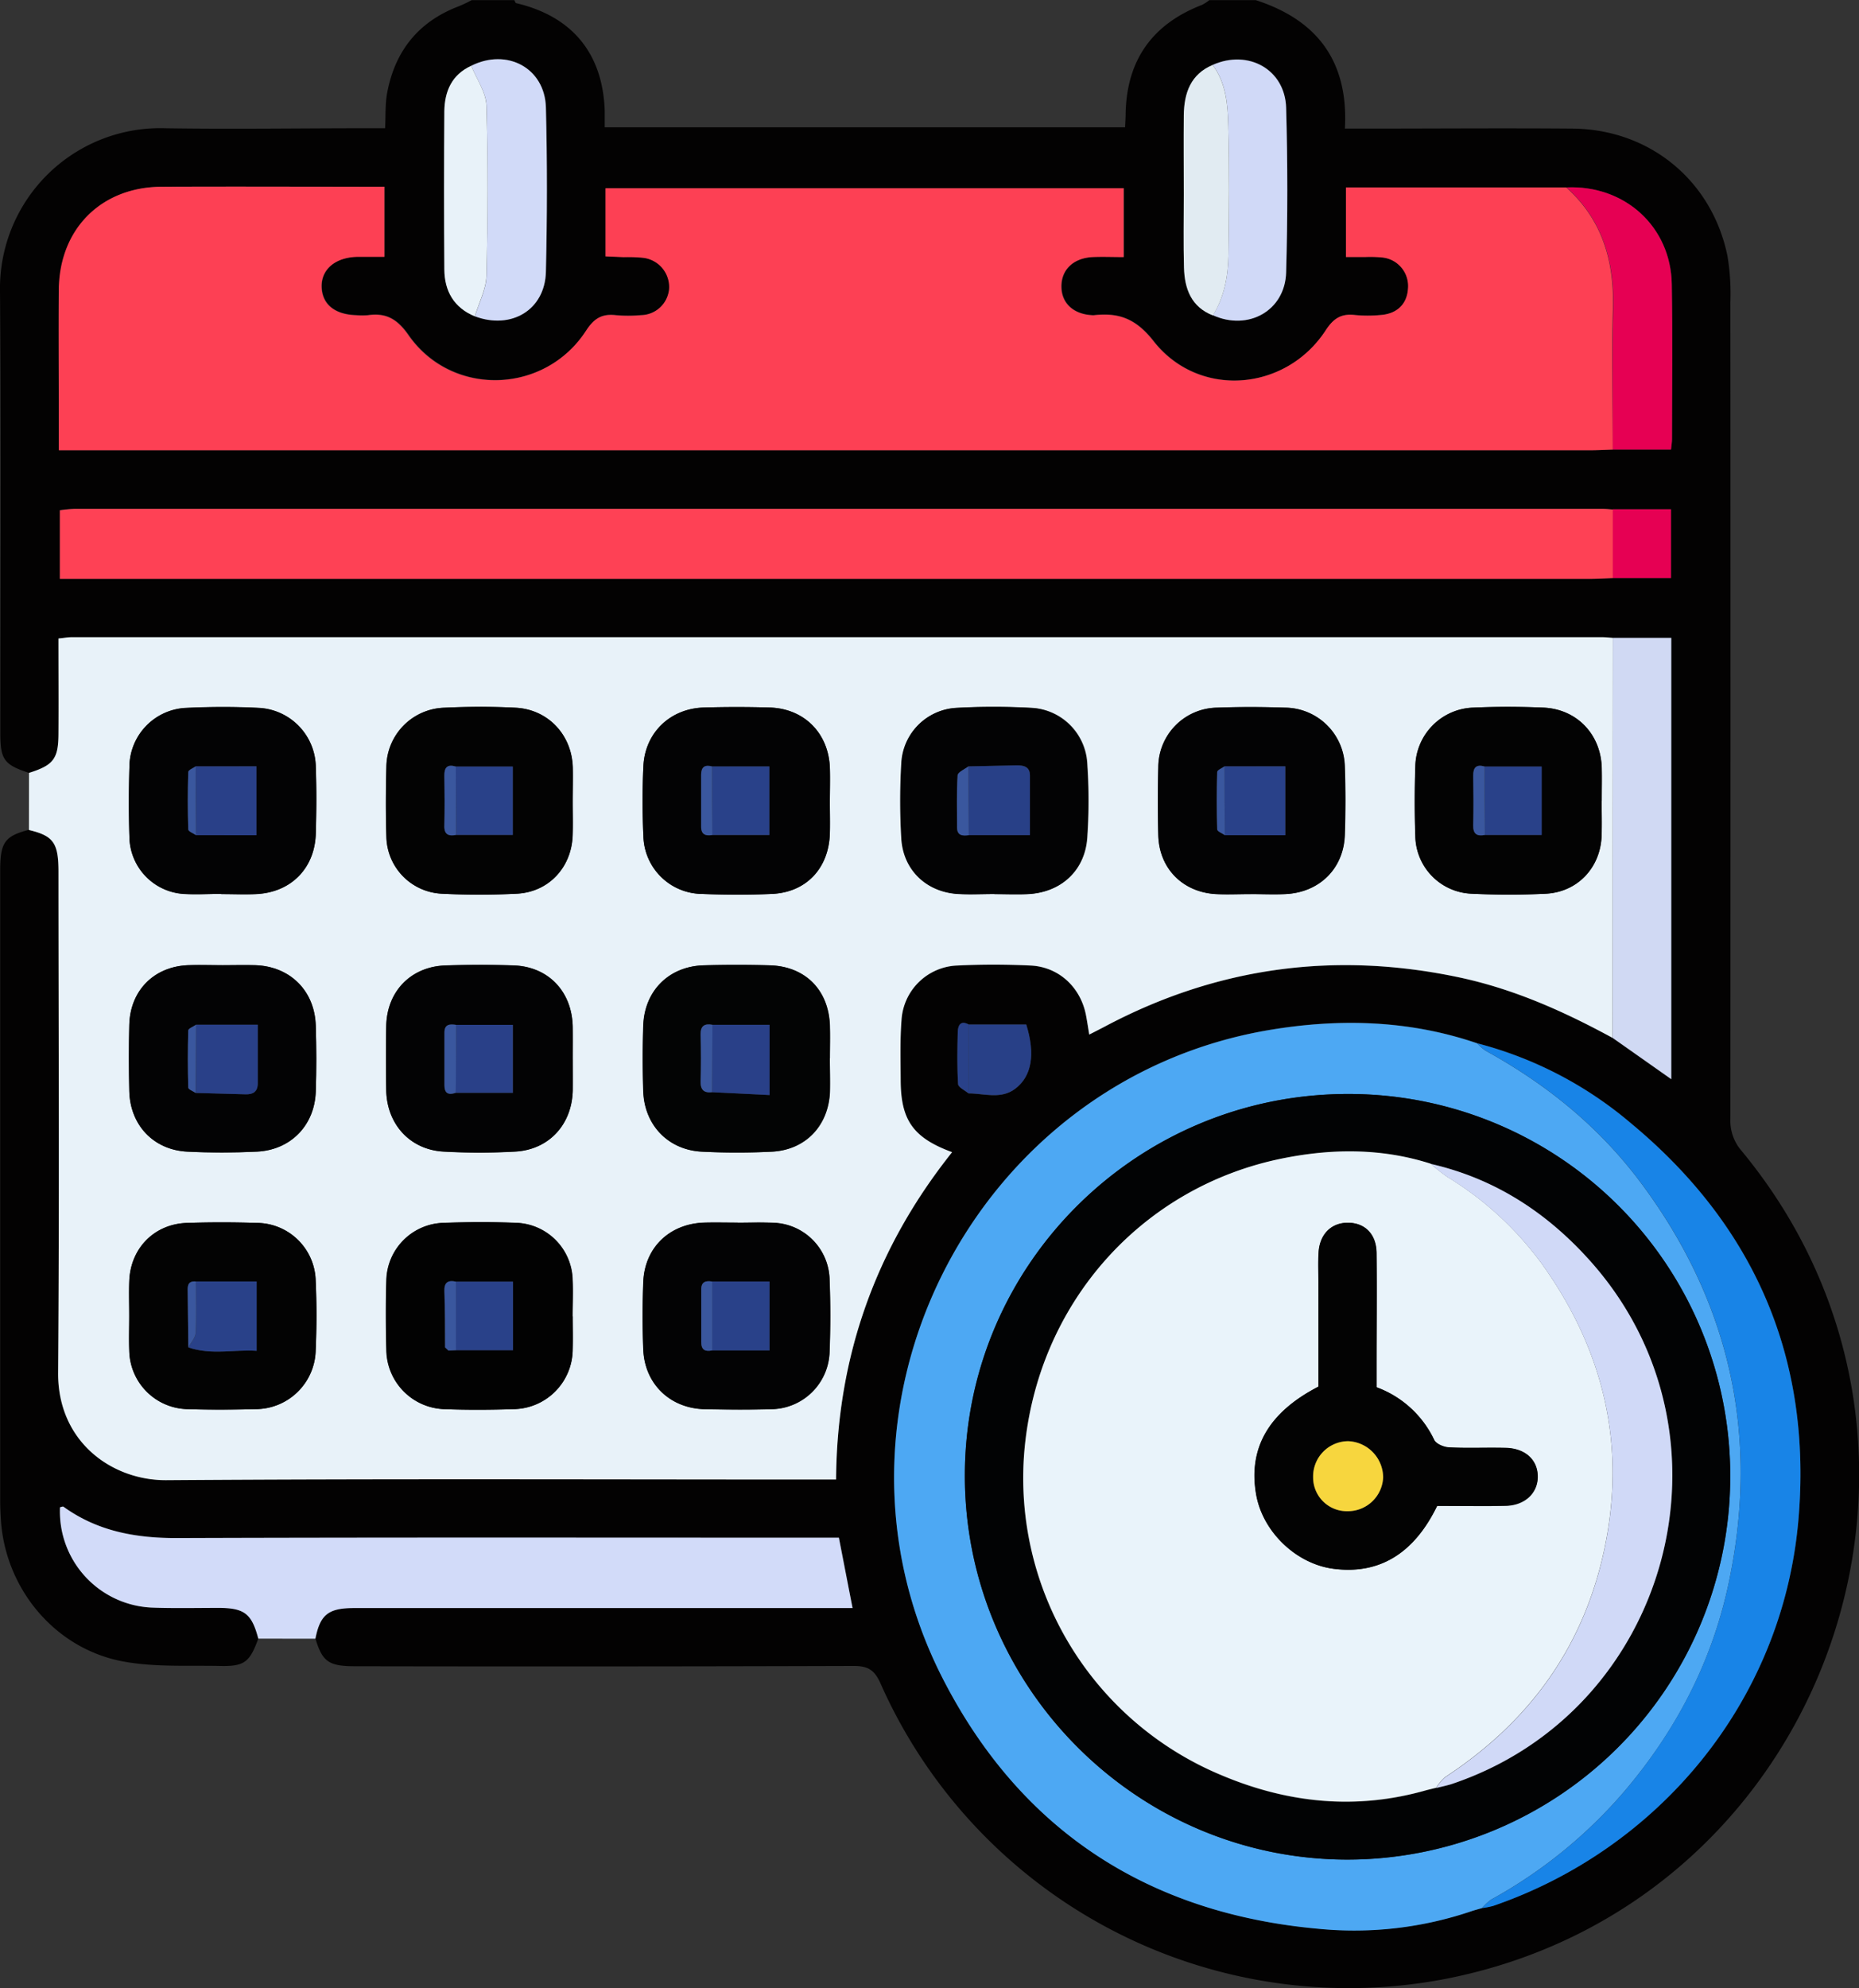 <svg id="Layer_1" data-name="Layer 1" xmlns="http://www.w3.org/2000/svg" viewBox="0 0 459.23 491.09"><rect x="0" y="0" width="459.23" height="491.09" fill="#333333" stroke="none"/><defs><style>.cls-1{fill:#030202;}.cls-2{fill:#e8f2f9;}.cls-3{fill:#d2dbf9;}.cls-4{fill:#fd4054;}.cls-5{fill:#4da8f3;}.cls-6{fill:#fe4155;}.cls-7{fill:#1884e7;}.cls-8{fill:#d0d9f3;}.cls-9{fill:#d0d9f7;}.cls-10{fill:#d1daf8;}.cls-11{fill:#e60053;}.cls-12{fill:#e1ebf2;}.cls-13{fill:#284087;}.cls-14{fill:#294189;}.cls-15{fill:#030303;}.cls-16{fill:#030304;}.cls-17{fill:#030404;}.cls-18{fill:#020202;}.cls-19{fill:#020304;}.cls-20{fill:#3a579e;}.cls-21{fill:#294088;}.cls-22{fill:#e9f3fa;}.cls-23{fill:#f7d63e;}</style></defs><path class="cls-1" d="M43.93,195.86c-6.08-2-7.07-3.27-7.08-9.63,0-36.44.19-72.88-.08-109.32A39.59,39.59,0,0,1,77.52,36.63c16.46.26,32.92,0,49.38,0h5c.16-3,0-5.92.5-8.68,1.92-10.35,7.71-17.64,17.68-21.43A32.37,32.37,0,0,0,153.27,5h10.55c.15.25.26.69.46.74C178.19,9,185.74,18.25,186.16,32.48c0,1.24,0,2.48,0,3.92H314.7c.05-1.22.12-2.18.13-3.13q.27-19.92,18.85-27.09A9.28,9.28,0,0,0,335.49,5H347c15.18,4.91,22.92,15.13,22,31.72h5c17.1,0,34.2-.14,51.3,0,19,.2,34.35,12.82,38.19,31.38a56.63,56.63,0,0,1,.74,11.44q.06,100.9,0,201.81a11.23,11.23,0,0,0,2.71,7.79c61.25,74,20.65,186.73-73.66,204.69a126.52,126.52,0,0,1-139-73.09c-1.47-3.32-3.1-4.32-6.63-4.31q-61.6.19-123.2.07c-6.46,0-8.05-1.14-9.75-6.81,1.17-5.93,3.18-7.57,9.54-7.57H247.39c-1.19-6.09-2.27-11.66-3.38-17.38h-5.45c-52.7,0-105.39-.09-158.08.09-10.2,0-19.63-1.68-28-7.73-.17-.13-.58.08-.87.13A23.75,23.75,0,0,0,74.13,402c5.58.22,11.18,0,16.77.08,6.28,0,8.07,1.47,9.68,7.59-2.11,5.8-3.42,6.89-9.37,6.76-8-.17-16.08.33-23.84-1.08C50.49,412.31,38.14,397.51,37,380.47c-.11-1.6-.18-3.2-.18-4.79q0-77.88,0-155.77c0-6.89,1.14-8.44,7.07-10,6,1.45,7.3,3.17,7.3,10.32,0,41.22.23,82.44-.09,123.66-.14,17.2,13.38,26.71,26.78,26.61,53.52-.38,107.05-.16,160.57-.16h4.83c.22-30.52,9.89-57.3,28.66-80.85-9.59-3.54-12.65-7.87-12.7-17.69,0-4.95-.18-9.93.2-14.85a14.35,14.35,0,0,1,13.74-13.49c6.05-.31,12.14-.3,18.2,0,6.9.34,12.22,5.27,13.62,12.05.31,1.54.53,3.09.85,5,1.49-.77,2.75-1.4,4-2.06,27.76-14.72,57-18.59,87.67-12,13.39,2.87,25.68,8.39,37.61,14.89l14.48,10.22v-109H435.21c-1-.06-1.91-.17-2.86-.17q-188.84,0-377.68,0c-1.07,0-2.15.2-3.44.32,0,8,0,15.87,0,23.69C51.17,192.41,49.91,194,43.93,195.86ZM276.08,258c-2.06-1.09-2.66.31-2.71,1.85-.11,4.29-.18,8.6.08,12.89.05.81,1.68,1.54,2.58,2.3,3.88,0,8,1.53,11.52-1.17,4.09-3.08,5-8.52,2.73-15.87ZM153.18,21.21c-4.79,2.18-6.56,6.27-6.6,11.14q-.17,19.56,0,39.11c0,5.37,2.37,9.46,7.53,11.6,9,3.4,17.32-1.57,17.54-11,.3-13.52.33-27.07,0-40.59C171.36,21.76,162,16.78,153.18,21.21ZM336.33,21c-5.44,2.35-7.05,7-7.11,12.36-.08,6.51,0,13,0,19.55,0,6-.12,12.09.05,18.13.14,5.19,1.77,9.67,7.15,11.78,8.71,3.94,17.82-1.12,18.08-10.59q.58-20.31,0-40.64C354.21,22.06,345.12,17,336.33,21ZM402.85,476.2l0,0a20.23,20.23,0,0,0,2.81-.55c40.38-13.88,71.39-49.94,75.36-95.18,3.48-39.7-10.66-72.68-41.42-98.16a95.63,95.63,0,0,0-37.92-19.7c-16.71-5.71-33.85-6.18-51-3.34-73.48,12.15-115,93.87-81,160.26,19.23,37.54,50.77,58,92.79,61.78a90.14,90.14,0,0,0,38.2-4.48Zm32.34-328.46h14.37v-17H435.19c-.8,0-1.59-.15-2.39-.15q-188.88,0-377.74,0a34,34,0,0,0-3.5.34v17H429.45C431.37,147.92,433.28,147.8,435.19,147.74Zm0-31.74h14.37c.11-1.09.25-1.85.25-2.62,0-12.74.16-25.49-.06-38.23-.24-14.23-11.61-24.53-26-23.9h-54.4V68.41c1.78,0,3.21,0,4.64,0a30.91,30.91,0,0,1,4.31.11,7.08,7.08,0,0,1,6.37,7.64c-.22,3.85-2.7,6.3-6.85,6.58a33.14,33.14,0,0,1-6.22,0c-3.39-.41-5.32.8-7.27,3.78-9.89,15.15-31.39,16.87-42.53,2.66-4.35-5.55-8.56-7.07-14.68-6.4a2.57,2.57,0,0,1-.48,0c-4.58-.23-7.51-2.89-7.6-6.91-.1-4.24,2.86-7.18,7.66-7.45,2.51-.13,5,0,7.74,0v-17h-128V68.22l4.48.19a38,38,0,0,1,4.78.16,7.27,7.27,0,0,1,6.45,7.64,7.12,7.12,0,0,1-7,6.54,34,34,0,0,1-6.22,0c-3.39-.38-5.34.79-7.29,3.8-10.21,15.77-33.11,16.48-43.83,1.21-2.77-4-5.53-5.63-10.06-5a18.33,18.33,0,0,1-2.87,0c-5.33-.11-8.48-2.66-8.59-7s3.39-7.29,8.77-7.42c2.31,0,4.63,0,6.75,0V51.07c-18.62,0-36.84-.07-55,0-14.89.07-25.21,10.39-25.38,25.36-.12,10.39,0,20.78,0,31.17v8.55H429.44C431.35,116.17,433.27,116.06,435.18,116Z" transform="translate(-36.77 -4.96)"/><path class="cls-2" d="M43.93,195.86c6-1.89,7.24-3.45,7.28-9.52.06-7.82,0-15.64,0-23.69,1.29-.12,2.37-.32,3.44-.32q188.83,0,377.68,0c.95,0,1.9.11,2.86.17l-.06,98.81c-11.93-6.5-24.22-12-37.61-14.89-30.69-6.57-59.91-2.7-87.67,12-1.24.66-2.5,1.29-4,2.06-.32-1.89-.54-3.44-.85-5-1.4-6.78-6.72-11.71-13.62-12.05-6.06-.29-12.15-.3-18.2,0A14.35,14.35,0,0,0,259.47,257c-.38,4.92-.22,9.9-.2,14.85.05,9.82,3.11,14.15,12.7,17.69-18.77,23.55-28.44,50.33-28.66,80.85h-4.83c-53.52,0-107-.22-160.57.16-13.4.1-26.92-9.41-26.78-26.61.32-41.22.11-82.44.09-123.66,0-7.15-1.25-8.87-7.3-10.32Zm388.5,6.88h0c0-2.72.06-5.43,0-8.14-.22-8.28-6.16-14.52-14.45-14.87-5.74-.24-11.5-.25-17.24,0a14.82,14.82,0,0,0-14.36,14.5c-.18,5.75-.19,11.5,0,17.25a14.48,14.48,0,0,0,14,14.22c6.05.28,12.14.29,18.19,0,7.89-.39,13.56-6.44,13.83-14.34C432.51,208.49,432.43,205.61,432.43,202.74Zm-254.18.37c0-2.88.07-5.75,0-8.62-.24-8-6.06-14.3-14.1-14.73-5.89-.31-11.82-.29-17.71,0a14.77,14.77,0,0,0-14.24,14.6c-.14,5.75-.17,11.5,0,17.25a14.37,14.37,0,0,0,13.61,14.08,184.55,184.55,0,0,0,18.67,0c7.85-.4,13.48-6.51,13.74-14.44C178.32,208.54,178.25,205.82,178.25,203.11Zm0,63.55c0-2.71,0-5.43,0-8.14-.18-8.68-6-14.83-14.59-15.13-5.59-.19-11.18-.18-16.77,0-8.6.27-14.56,6.41-14.71,15-.1,5.27-.09,10.54,0,15.81.14,8.38,5.85,14.69,14.14,15.17a158.53,158.53,0,0,0,17.71,0c8.35-.46,14-6.69,14.23-15.08C178.3,271.77,178.26,269.22,178.26,266.66Zm167.43-40.87v0c2.88,0,5.76.12,8.62,0,8.41-.41,14.38-6.32,14.64-14.65.19-5.58.2-11.18,0-16.76a14.89,14.89,0,0,0-14.74-14.65c-5.59-.19-11.19-.21-16.77,0a14.76,14.76,0,0,0-14.54,14.76c-.13,5.58-.13,11.18,0,16.76.21,8.16,6,14,14.16,14.52C339.94,225.93,342.82,225.79,345.69,225.79ZM219,306.94v0c-2.72,0-5.43-.06-8.15,0-8.61.25-14.81,6.13-15.15,14.66-.22,5.58-.23,11.18,0,16.76.37,8.5,6.68,14.51,15.23,14.67,5.42.1,10.86.15,16.28,0a14.59,14.59,0,0,0,14.51-14.25c.23-5.9.23-11.82,0-17.72A14.35,14.35,0,0,0,227.59,307C224.72,306.83,221.84,306.94,219,306.94Zm22.8-40.6c0-2.71.08-5.43,0-8.14-.32-8.75-6.1-14.58-14.87-14.82q-8.13-.23-16.28,0c-8.58.24-14.65,6.27-14.94,14.87q-.28,8.14,0,16.29c.3,8.35,6.2,14.47,14.52,14.87a170.92,170.92,0,0,0,17.24,0c8.39-.43,14.05-6.47,14.35-14.92C241.85,271.77,241.77,269.06,241.77,266.34Zm40.7-40.57v0c2.71,0,5.43.1,8.14,0,8.29-.4,14.21-5.81,14.74-14a134.51,134.51,0,0,0,0-18.18,14.54,14.54,0,0,0-14-13.82,167.23,167.23,0,0,0-18.19,0,14.36,14.36,0,0,0-13.66,13.59,157,157,0,0,0,0,18.66c.45,7.79,6.18,13.23,13.95,13.71C276.39,225.93,279.43,225.77,282.47,225.77ZM68.69,330c0,2.88-.1,5.76,0,8.62A14.71,14.71,0,0,0,83.13,353c5.58.19,11.18.15,16.77,0a14.88,14.88,0,0,0,14.85-14.53c.24-5.74.25-11.51,0-17.24A14.64,14.64,0,0,0,100.22,307c-5.74-.18-11.5-.19-17.24,0-8.1.27-14,6.28-14.27,14.41C68.6,324.25,68.69,327.13,68.69,330ZM91.4,225.74v.07c2.88,0,5.76.12,8.62,0,8.63-.42,14.53-6.4,14.76-15,.14-5.43.18-10.87,0-16.29a14.84,14.84,0,0,0-14.19-14.7c-5.89-.3-11.82-.28-17.72,0a14.67,14.67,0,0,0-14.14,14.64c-.15,5.74-.16,11.5,0,17.24a14.32,14.32,0,0,0,13.57,14.08C85.32,225.93,88.37,225.74,91.4,225.74Zm.35,17.61c-2.87,0-5.75-.11-8.62,0-8.4.39-14.23,6.32-14.43,14.77-.13,5.42-.12,10.86,0,16.28.18,8.38,5.93,14.54,14.28,15,5.74.3,11.51.28,17.24,0,8.36-.4,14.27-6.49,14.55-14.83.19-5.42.17-10.86,0-16.28-.26-8.61-6.31-14.62-14.88-14.94C97.19,243.27,94.47,243.35,91.75,243.35Zm86.5,86.72h0c0-3,.12-6.07,0-9.1a14.45,14.45,0,0,0-13.74-14c-6.06-.25-12.14-.23-18.2,0a14.52,14.52,0,0,0-14.06,14.16c-.19,5.75-.16,11.5,0,17.25A14.81,14.81,0,0,0,146.45,353c5.74.23,11.5.2,17.24,0a14.83,14.83,0,0,0,14.55-14.77C178.32,335.5,178.25,332.79,178.25,330.07Zm63.52-126.8c0-2.87.09-5.75,0-8.62-.3-8.58-6.31-14.68-14.87-14.94-5.42-.16-10.86-.16-16.28,0-8.31.25-14.53,6.22-14.92,14.49-.27,5.73-.27,11.5,0,17.23a14.63,14.63,0,0,0,14.47,14.32c5.74.23,11.5.25,17.24,0,8.46-.36,14-6.25,14.35-14.81C241.84,208.39,241.77,205.83,241.77,203.27Z" transform="translate(-36.77 -4.96)"/><path class="cls-3" d="M100.58,409.68c-1.61-6.12-3.4-7.55-9.68-7.59-5.59,0-11.19.14-16.77-.08a23.75,23.75,0,0,1-22.54-24.77c.29-.05.7-.26.87-.13,8.39,6.05,17.82,7.76,28,7.73,52.69-.18,105.38-.09,158.08-.09H244c1.11,5.72,2.19,11.29,3.38,17.38H124.22c-6.36,0-8.37,1.64-9.54,7.57Z" transform="translate(-36.77 -4.96)"/><path class="cls-4" d="M435.18,116c-1.91.06-3.83.17-5.74.17H51.29v-8.55c0-10.39-.09-20.78,0-31.17.17-15,10.49-25.29,25.38-25.36,18.21-.09,36.43,0,55.05,0V68.41c-2.12,0-4.44,0-6.75,0-5.38.13-8.89,3.11-8.77,7.42s3.26,6.85,8.59,7a18.33,18.33,0,0,0,2.87,0c4.53-.65,7.29,1,10.06,5,10.72,15.27,33.62,14.56,43.83-1.21,1.95-3,3.9-4.18,7.29-3.8a34,34,0,0,0,6.22,0,7.12,7.12,0,0,0,7-6.54,7.27,7.27,0,0,0-6.45-7.64,38,38,0,0,0-4.78-.16l-4.48-.19V51.46h128v17c-2.7,0-5.23-.11-7.74,0-4.8.27-7.76,3.21-7.66,7.45.09,4,3,6.68,7.6,6.91a2.57,2.57,0,0,0,.48,0c6.12-.67,10.33.85,14.68,6.4,11.14,14.21,32.64,12.49,42.53-2.66,1.95-3,3.88-4.19,7.27-3.78a33.14,33.14,0,0,0,6.22,0c4.15-.28,6.63-2.73,6.85-6.58a7.08,7.08,0,0,0-6.37-7.64,30.91,30.91,0,0,0-4.31-.11c-1.43,0-2.86,0-4.64,0V51.25h54.4c8.94,8,11.89,18.22,11.54,29.94S435.19,104.4,435.18,116Z" transform="translate(-36.77 -4.96)"/><path class="cls-5" d="M400.66,476.87a90.14,90.14,0,0,1-38.2,4.48c-42-3.78-73.56-24.24-92.79-61.78-34-66.39,7.53-148.11,81-160.26,17.18-2.84,34.32-2.37,51,3.34a13,13,0,0,0,2.07,1.81c15.1,8.3,28.2,18.91,38.53,32.84Q475,341.36,464,395.05C460,414.8,451,432.2,438,447.45a118.26,118.26,0,0,1-32.85,26.67,12.62,12.62,0,0,0-2.28,2.12l0,0ZM464.19,370a94.25,94.25,0,0,0-94-94.84C318,274.94,275.35,317,275.12,369c-.24,52.28,42.2,95.13,94.33,95.26A94.63,94.63,0,0,0,464.19,370Z" transform="translate(-36.77 -4.96)"/><path class="cls-6" d="M435.19,147.74c-1.91.06-3.82.18-5.74.18H51.56V131a34,34,0,0,1,3.5-.34q188.87,0,377.74,0c.8,0,1.59.1,2.39.15Z" transform="translate(-36.77 -4.96)"/><path class="cls-7" d="M402.88,476.24a12.62,12.62,0,0,1,2.28-2.12A118.26,118.26,0,0,0,438,447.45c12.94-15.25,22-32.65,26-52.4q11-53.73-21.72-97.75c-10.33-13.93-23.43-24.54-38.53-32.84a13,13,0,0,1-2.07-1.81,95.63,95.63,0,0,1,37.92,19.7c30.76,25.48,44.9,58.46,41.42,98.16-4,45.24-35,81.3-75.36,95.18A20.23,20.23,0,0,1,402.88,476.24Z" transform="translate(-36.77 -4.96)"/><path class="cls-8" d="M435.15,261.31l.06-98.81h14.42v109Z" transform="translate(-36.77 -4.96)"/><path class="cls-9" d="M336.33,21c8.79-3.91,17.88,1.11,18.15,10.59q.58,20.31,0,40.64c-.26,9.47-9.37,14.53-18.08,10.59,2.85-4.59,3.76-9.73,3.84-15,.15-10.66.25-21.33-.05-32C340.05,30.69,339.64,25.38,336.33,21Z" transform="translate(-36.77 -4.96)"/><path class="cls-10" d="M153.18,21.21c8.84-4.43,18.18.55,18.44,10.29.35,13.52.32,27.07,0,40.59-.22,9.4-8.54,14.37-17.54,11,1-3.32,2.79-6.62,2.87-10,.32-14,.38-28.06,0-42.08C156.83,27.72,154.49,24.48,153.18,21.21Z" transform="translate(-36.77 -4.96)"/><path class="cls-11" d="M435.18,116c0-11.6-.23-23.22.11-34.81s-2.6-21.92-11.54-29.94c14.38-.63,25.75,9.67,26,23.9.22,12.74.06,25.49.06,38.23,0,.77-.14,1.53-.25,2.62Z" transform="translate(-36.77 -4.96)"/><path class="cls-12" d="M336.33,21c3.31,4.43,3.72,9.74,3.86,14.88.3,10.65.2,21.32.05,32-.08,5.23-1,10.37-3.84,15-5.38-2.11-7-6.59-7.15-11.78-.17-6-.05-12.08-.05-18.13,0-6.52-.06-13,0-19.55C329.28,27.9,330.89,23.3,336.33,21Z" transform="translate(-36.77 -4.96)"/><path class="cls-2" d="M153.18,21.21c1.31,3.27,3.65,6.51,3.75,9.81.42,14,.36,28.06,0,42.08-.08,3.34-1.87,6.64-2.87,10-5.16-2.14-7.49-6.23-7.53-11.6q-.13-19.54,0-39.11C146.62,27.48,148.39,23.39,153.18,21.21Z" transform="translate(-36.77 -4.96)"/><path class="cls-13" d="M276.08,258h14.2c2.31,7.35,1.36,12.79-2.73,15.87C284,276.53,279.91,275,276,275Q276.06,266.48,276.08,258Z" transform="translate(-36.77 -4.96)"/><path class="cls-11" d="M435.19,147.74v-17h14.37v17Z" transform="translate(-36.77 -4.96)"/><path class="cls-14" d="M276.08,258q0,8.52-.05,17c-.9-.76-2.53-1.49-2.58-2.3-.26-4.29-.19-8.6-.08-12.89C273.42,258.27,274,256.87,276.08,258Z" transform="translate(-36.77 -4.96)"/><path class="cls-7" d="M400.66,476.87l2.19-.67Z" transform="translate(-36.77 -4.96)"/><path class="cls-15" d="M432.43,202.74c0,2.87.08,5.75,0,8.62-.27,7.9-5.94,13.95-13.83,14.34-6.05.3-12.14.29-18.19,0a14.48,14.48,0,0,1-14-14.22c-.2-5.75-.19-11.5,0-17.25a14.82,14.82,0,0,1,14.36-14.5c5.74-.26,11.5-.25,17.24,0,8.29.35,14.23,6.59,14.45,14.87.07,2.71,0,5.42,0,8.14Zm-28.91-8.46c-2.09-.61-2.85.26-2.82,2.33.07,4.07.09,8.14,0,12.2-.05,2.2,1,2.74,2.89,2.37h14v-16.9Z" transform="translate(-36.77 -4.96)"/><path class="cls-15" d="M178.25,203.11c0,2.71.07,5.43,0,8.14-.26,7.93-5.89,14-13.74,14.44a184.55,184.55,0,0,1-18.67,0,14.37,14.37,0,0,1-13.61-14.08c-.19-5.75-.16-11.5,0-17.25a14.77,14.77,0,0,1,14.24-14.6c5.89-.28,11.82-.3,17.71,0,8,.43,13.86,6.7,14.1,14.73C178.32,197.36,178.25,200.23,178.25,203.11Zm-28.88-8.82c-2.08-.63-2.87.2-2.83,2.3.07,4.08.09,8.15,0,12.23-.06,2.2,1,2.74,2.89,2.35h14V194.29Z" transform="translate(-36.77 -4.96)"/><path class="cls-16" d="M178.26,266.66c0,2.56,0,5.11,0,7.66-.19,8.39-5.88,14.62-14.23,15.08a158.53,158.53,0,0,1-17.71,0c-8.29-.48-14-6.79-14.14-15.17-.08-5.27-.09-10.54,0-15.81.15-8.61,6.11-14.75,14.71-15,5.59-.18,11.18-.19,16.77,0,8.58.3,14.41,6.45,14.59,15.13C178.3,261.23,178.26,264,178.26,266.66Zm-28.81-8.57c-1.56-.22-2.91-.22-2.89,2,0,4.31,0,8.63,0,12.94,0,2.06,1.05,2.46,2.79,1.86h14.14V258.09Z" transform="translate(-36.77 -4.96)"/><path class="cls-16" d="M345.69,225.79c-2.87,0-5.75.14-8.62,0-8.19-.48-13.95-6.36-14.16-14.52-.14-5.58-.14-11.18,0-16.76a14.76,14.76,0,0,1,14.54-14.76c5.58-.21,11.18-.19,16.77,0A14.89,14.89,0,0,1,369,194.37c.2,5.58.19,11.18,0,16.76-.26,8.33-6.23,14.24-14.64,14.65-2.86.15-5.74,0-8.62,0Zm-6.42-31.55c-.64.46-1.81.91-1.82,1.39q-.21,7.08,0,14.16c0,.5,1.23,1,1.89,1.43H354.3v-17Z" transform="translate(-36.77 -4.96)"/><path class="cls-16" d="M219,306.94c2.87,0,5.75-.11,8.62,0A14.35,14.35,0,0,1,241.69,321c.23,5.9.23,11.82,0,17.72A14.59,14.59,0,0,1,227.18,353c-5.42.17-10.86.12-16.28,0-8.55-.16-14.86-6.17-15.23-14.67-.23-5.58-.22-11.18,0-16.76.34-8.53,6.54-14.41,15.15-14.66,2.72-.07,5.43,0,8.15,0Zm-6.25,14.55c-1.66-.28-2.78.05-2.76,2.09,0,4.27,0,8.54,0,12.8,0,2,1,2.46,2.72,2.09h14.18v-17Z" transform="translate(-36.77 -4.96)"/><path class="cls-17" d="M241.77,266.34c0,2.72.08,5.43,0,8.15-.3,8.45-6,14.49-14.35,14.92a170.92,170.92,0,0,1-17.24,0c-8.32-.4-14.22-6.52-14.52-14.87q-.28-8.15,0-16.29c.29-8.6,6.36-14.63,14.94-14.87q8.15-.23,16.28,0c8.77.24,14.55,6.07,14.87,14.82C241.85,260.91,241.77,263.63,241.77,266.34Zm-29-8.27c-2-.37-3,.29-2.92,2.48.1,3.82.11,7.65,0,11.48-.06,2.11.81,2.92,2.83,2.69l14.2.7V258.07Z" transform="translate(-36.77 -4.96)"/><path class="cls-16" d="M282.47,225.77c-3,0-6.08.16-9.1,0-7.77-.48-13.5-5.92-13.95-13.71a157,157,0,0,1,0-18.66,14.36,14.36,0,0,1,13.66-13.59,167.23,167.23,0,0,1,18.19,0,14.54,14.54,0,0,1,14,13.82,134.51,134.51,0,0,1,0,18.18c-.53,8.23-6.45,13.64-14.74,14-2.71.12-5.43,0-8.14,0ZM276,211.21H291.2c0-5.25,0-10,0-14.73,0-2.18-1.53-2.53-3.29-2.49l-11.94.26c-.93.74-2.61,1.43-2.66,2.22-.27,4.25-.11,8.51-.14,12.77C273.15,211.37,274.51,211.39,276,211.21Z" transform="translate(-36.77 -4.96)"/><path class="cls-15" d="M68.69,330c0-2.87-.09-5.75,0-8.62C69,313.25,74.88,307.24,83,307c5.74-.19,11.5-.18,17.24,0a14.64,14.64,0,0,1,14.52,14.26c.26,5.73.25,11.5,0,17.24A14.88,14.88,0,0,1,99.9,353c-5.59.14-11.19.18-16.77,0a14.71,14.71,0,0,1-14.42-14.37C68.59,335.76,68.69,332.88,68.69,330Zm16.48-8.53c-2.32-.21-2,1.48-2,2.87,0,4.47.09,8.94.14,13.41,5.64,1.94,11.29.48,16.86.85V321.47Z" transform="translate(-36.77 -4.96)"/><path class="cls-16" d="M91.4,225.74c-3,0-6.08.19-9.09,0a14.32,14.32,0,0,1-13.57-14.08c-.19-5.74-.18-11.5,0-17.24a14.67,14.67,0,0,1,14.14-14.64c5.9-.28,11.83-.3,17.72,0a14.84,14.84,0,0,1,14.19,14.7c.2,5.42.16,10.86,0,16.29-.23,8.65-6.13,14.63-14.76,15-2.86.14-5.74,0-8.62,0Zm-6.29-31.5c-.64.46-1.83.9-1.84,1.38q-.21,7.09,0,14.18c0,.49,1.25.95,1.91,1.41h14.94v-17Z" transform="translate(-36.77 -4.96)"/><path class="cls-16" d="M91.75,243.35c2.72,0,5.44-.08,8.15,0,8.57.32,14.62,6.33,14.88,14.94.16,5.42.18,10.86,0,16.28-.28,8.34-6.19,14.43-14.55,14.83-5.73.27-11.5.29-17.24,0-8.35-.44-14.1-6.6-14.28-15-.12-5.42-.13-10.86,0-16.28.2-8.45,6-14.38,14.43-14.77C86,243.24,88.88,243.35,91.75,243.35Zm-6.54,14.7c-.67.47-1.91.91-1.92,1.4q-.23,7.07,0,14.13c0,.46,1.19.88,1.83,1.32q6.15.18,12.31.34c1.84.05,3-.62,3-2.71,0-4.7,0-9.39,0-14.48Z" transform="translate(-36.77 -4.96)"/><path class="cls-18" d="M178.25,330.07c0,2.72.07,5.43,0,8.15A14.83,14.83,0,0,1,163.69,353c-5.74.18-11.5.21-17.24,0a14.81,14.81,0,0,1-14.26-14.57c-.14-5.75-.17-11.5,0-17.25A14.52,14.52,0,0,1,146.27,307c6.06-.21,12.14-.23,18.2,0a14.45,14.45,0,0,1,13.74,14c.14,3,0,6.07,0,9.1Zm-30.73,8.45,1.86-.07h14.11V321.51H149.41c-2-.44-2.95.2-2.88,2.41.14,4.61.12,9.22.17,13.83Z" transform="translate(-36.77 -4.96)"/><path class="cls-16" d="M241.77,203.27c0,2.56.07,5.12,0,7.67-.3,8.56-5.89,14.45-14.35,14.81-5.74.25-11.5.23-17.24,0a14.63,14.63,0,0,1-14.47-14.32c-.27-5.73-.27-11.5,0-17.23.39-8.27,6.61-14.24,14.92-14.49,5.42-.16,10.86-.16,16.28,0,8.56.26,14.57,6.36,14.87,14.94C241.86,197.52,241.77,200.4,241.77,203.27Zm-29.1-9c-1.78-.48-2.71.11-2.7,2.05q0,6.39,0,12.78c0,2,1.12,2.37,2.77,2.1h14.08V194.26Z" transform="translate(-36.77 -4.96)"/><path class="cls-19" d="M464.19,370a94.63,94.63,0,0,1-94.74,94.25c-52.13-.13-94.57-43-94.33-95.26.23-52,42.87-94.08,95.09-93.83A94.25,94.25,0,0,1,464.19,370Zm-72.77,76.59.11,0c1.23-.31,2.49-.54,3.69-.94,54-18,72.41-85.66,35-128.52-10.74-12.29-23.84-21-40-24.69-12-3.85-24.22-3.79-36.36-1.38-35,6.94-60.87,35.87-64.05,72.31a79.47,79.47,0,0,0,48.49,80c16.45,7,33.46,8.81,50.88,3.77Z" transform="translate(-36.77 -4.96)"/><path class="cls-14" d="M403.52,194.28h14.1v16.9h-14Q403.55,202.72,403.52,194.28Z" transform="translate(-36.77 -4.96)"/><path class="cls-20" d="M403.52,194.28q0,8.44.07,16.9c-1.92.37-2.94-.17-2.89-2.37.09-4.06.07-8.13,0-12.2C400.67,194.54,401.43,193.67,403.52,194.28Z" transform="translate(-36.77 -4.96)"/><path class="cls-14" d="M149.37,194.29h14.08v16.88h-14Z" transform="translate(-36.77 -4.96)"/><path class="cls-20" d="M149.37,194.29l.06,16.88c-1.91.39-3-.15-2.89-2.35.09-4.08.07-8.15,0-12.23C146.5,194.49,147.29,193.66,149.37,194.29Z" transform="translate(-36.77 -4.96)"/><path class="cls-21" d="M149.45,258.09h14v16.77H149.35Q149.39,266.47,149.45,258.09Z" transform="translate(-36.77 -4.96)"/><path class="cls-20" d="M149.45,258.09q0,8.39-.1,16.77c-1.74.6-2.79.2-2.79-1.86,0-4.31,0-8.63,0-12.94C146.54,257.87,147.89,257.87,149.45,258.09Z" transform="translate(-36.77 -4.96)"/><path class="cls-14" d="M339.27,194.24h15v17H339.35Q339.3,202.73,339.27,194.24Z" transform="translate(-36.77 -4.96)"/><path class="cls-20" d="M339.27,194.24q0,8.49.08,17c-.66-.48-1.88-.93-1.89-1.43q-.22-7.08,0-14.16C337.46,195.15,338.63,194.7,339.27,194.24Z" transform="translate(-36.77 -4.96)"/><path class="cls-14" d="M212.72,321.49h14.14v17H212.68Q212.7,330,212.72,321.49Z" transform="translate(-36.77 -4.96)"/><path class="cls-20" d="M212.72,321.49q0,8.49,0,17c-1.73.37-2.74-.09-2.72-2.09,0-4.26,0-8.53,0-12.8C209.94,321.54,211.06,321.21,212.72,321.49Z" transform="translate(-36.77 -4.96)"/><path class="cls-21" d="M212.76,258.07h14.11v17.35l-14.2-.7Z" transform="translate(-36.77 -4.96)"/><path class="cls-20" d="M212.76,258.07l-.09,16.65c-2,.23-2.89-.58-2.83-2.69.11-3.83.1-7.66,0-11.48C209.79,258.36,210.77,257.7,212.76,258.07Z" transform="translate(-36.77 -4.96)"/><path class="cls-13" d="M276,194.25,287.9,194c1.76,0,3.27.31,3.29,2.49,0,4.74,0,9.48,0,14.73H276Q276,202.72,276,194.25Z" transform="translate(-36.77 -4.96)"/><path class="cls-20" d="M276,194.25q0,8.48.08,17c-1.53.18-2.89.16-2.88-2,0-4.26-.13-8.52.14-12.77C273.35,195.68,275,195,276,194.25Z" transform="translate(-36.77 -4.96)"/><path class="cls-14" d="M85.17,321.47h15V338.6c-5.57-.37-11.22,1.09-16.86-.85.64-1.19,1.75-2.36,1.82-3.58C85.32,330,85.18,325.71,85.17,321.47Z" transform="translate(-36.77 -4.96)"/><path class="cls-20" d="M85.17,321.47c0,4.24.15,8.48-.07,12.7-.07,1.22-1.18,2.39-1.82,3.58,0-4.47-.12-8.94-.14-13.41C83.13,323,82.85,321.26,85.17,321.47Z" transform="translate(-36.77 -4.96)"/><path class="cls-21" d="M85.11,194.24h15v17H85.19Q85.16,202.74,85.11,194.24Z" transform="translate(-36.77 -4.96)"/><path class="cls-20" d="M85.11,194.24q0,8.49.08,17c-.66-.46-1.89-.92-1.91-1.41q-.23-7.08,0-14.18C83.28,195.14,84.47,194.7,85.11,194.24Z" transform="translate(-36.77 -4.96)"/><path class="cls-21" d="M85.21,258.05h15.24c0,5.09,0,9.78,0,14.48,0,2.09-1.2,2.76-3,2.71q-6.15-.15-12.31-.34Q85.16,266.47,85.21,258.05Z" transform="translate(-36.77 -4.96)"/><path class="cls-20" d="M85.21,258.05q-.06,8.43-.11,16.85c-.64-.44-1.82-.86-1.83-1.32q-.19-7.06,0-14.13C83.3,259,84.54,258.52,85.21,258.05Z" transform="translate(-36.77 -4.96)"/><path class="cls-14" d="M149.41,321.51h14.08v16.94H149.38Z" transform="translate(-36.77 -4.96)"/><path class="cls-20" d="M149.41,321.51l0,16.94-1.86.07-.82-.77c0-4.61,0-9.22-.17-13.83C146.46,321.71,147.42,321.07,149.41,321.51Z" transform="translate(-36.77 -4.96)"/><path class="cls-14" d="M146.7,337.75l.82.77Z" transform="translate(-36.77 -4.96)"/><path class="cls-14" d="M212.67,194.26h14.15v16.93H212.74Q212.71,202.73,212.67,194.26Z" transform="translate(-36.77 -4.96)"/><path class="cls-20" d="M212.67,194.26q0,8.46.07,16.93c-1.65.27-2.79-.07-2.77-2.1q0-6.39,0-12.78C210,194.37,210.89,193.78,212.67,194.26Z" transform="translate(-36.77 -4.96)"/><path class="cls-22" d="M389.19,447.09c-17.42,5-34.43,3.22-50.88-3.77a79.47,79.47,0,0,1-48.49-80c3.18-36.44,29-65.37,64.05-72.31,12.14-2.41,24.37-2.47,36.36,1.38a42,42,0,0,0,4,3.2,81.33,81.33,0,0,1,23.38,21.45c14.93,20.84,20.81,43.84,15.74,69.28-4.95,24.89-18.56,43.79-39.64,57.58a11.62,11.62,0,0,0-2.19,2.64l-.11,0Zm2.6-70.19c5.81,0,11.39.11,17,0,4.75-.13,7.9-3.19,7.87-7.28s-3.1-6.95-8-7c-4.63-.1-9.27.11-13.89-.12-1.29-.06-3.2-.84-3.68-1.85a25.47,25.47,0,0,0-14.24-13V342.7c0-9.42.07-18.84,0-28.26-.06-4.63-2.81-7.41-6.95-7.48s-7,2.7-7.36,7.18c-.17,2.54-.05,5.11-.05,7.66v25.64c-12.31,6.35-17.35,15.19-15.4,26.57,1.58,9.22,9.83,17.18,19.06,18.41C377.38,393.91,386,388.78,391.79,376.9Z" transform="translate(-36.77 -4.96)"/><path class="cls-9" d="M391.53,446.58a11.62,11.62,0,0,1,2.19-2.64c21.08-13.79,34.69-32.69,39.64-57.58,5.07-25.44-.81-48.44-15.74-69.28a81.33,81.33,0,0,0-23.38-21.45,42,42,0,0,1-4-3.2c16.14,3.69,29.24,12.4,40,24.69,37.42,42.86,19,110.49-35,128.52C394,446,392.76,446.27,391.53,446.58Z" transform="translate(-36.77 -4.96)"/><path class="cls-9" d="M389.19,447.09l2.23-.47Z" transform="translate(-36.77 -4.96)"/><path class="cls-15" d="M391.79,376.9c-5.76,11.88-14.41,17-25.68,15.52-9.23-1.23-17.48-9.19-19.06-18.41-1.95-11.38,3.09-20.22,15.4-26.57V321.8c0-2.55-.12-5.12.05-7.66.32-4.48,3.26-7.25,7.36-7.18s6.89,2.85,6.95,7.48c.11,9.42,0,18.84,0,28.26v4.87a25.47,25.47,0,0,1,14.24,13c.48,1,2.39,1.79,3.68,1.85,4.62.23,9.26,0,13.89.12,4.87.1,7.93,2.89,8,7s-3.12,7.15-7.87,7.28C403.18,377,397.6,376.9,391.79,376.9Zm-22.12,1.31a8.73,8.73,0,0,0,8.78-8.28,9,9,0,0,0-8.66-9,8.71,8.71,0,0,0-8.64,8.9A8.34,8.34,0,0,0,369.67,378.21Z" transform="translate(-36.77 -4.96)"/><path class="cls-23" d="M369.67,378.21a8.34,8.34,0,0,1-8.52-8.4,8.71,8.71,0,0,1,8.64-8.9,9,9,0,0,1,8.66,9A8.73,8.73,0,0,1,369.67,378.21Z" transform="translate(-36.77 -4.96)"/></svg>